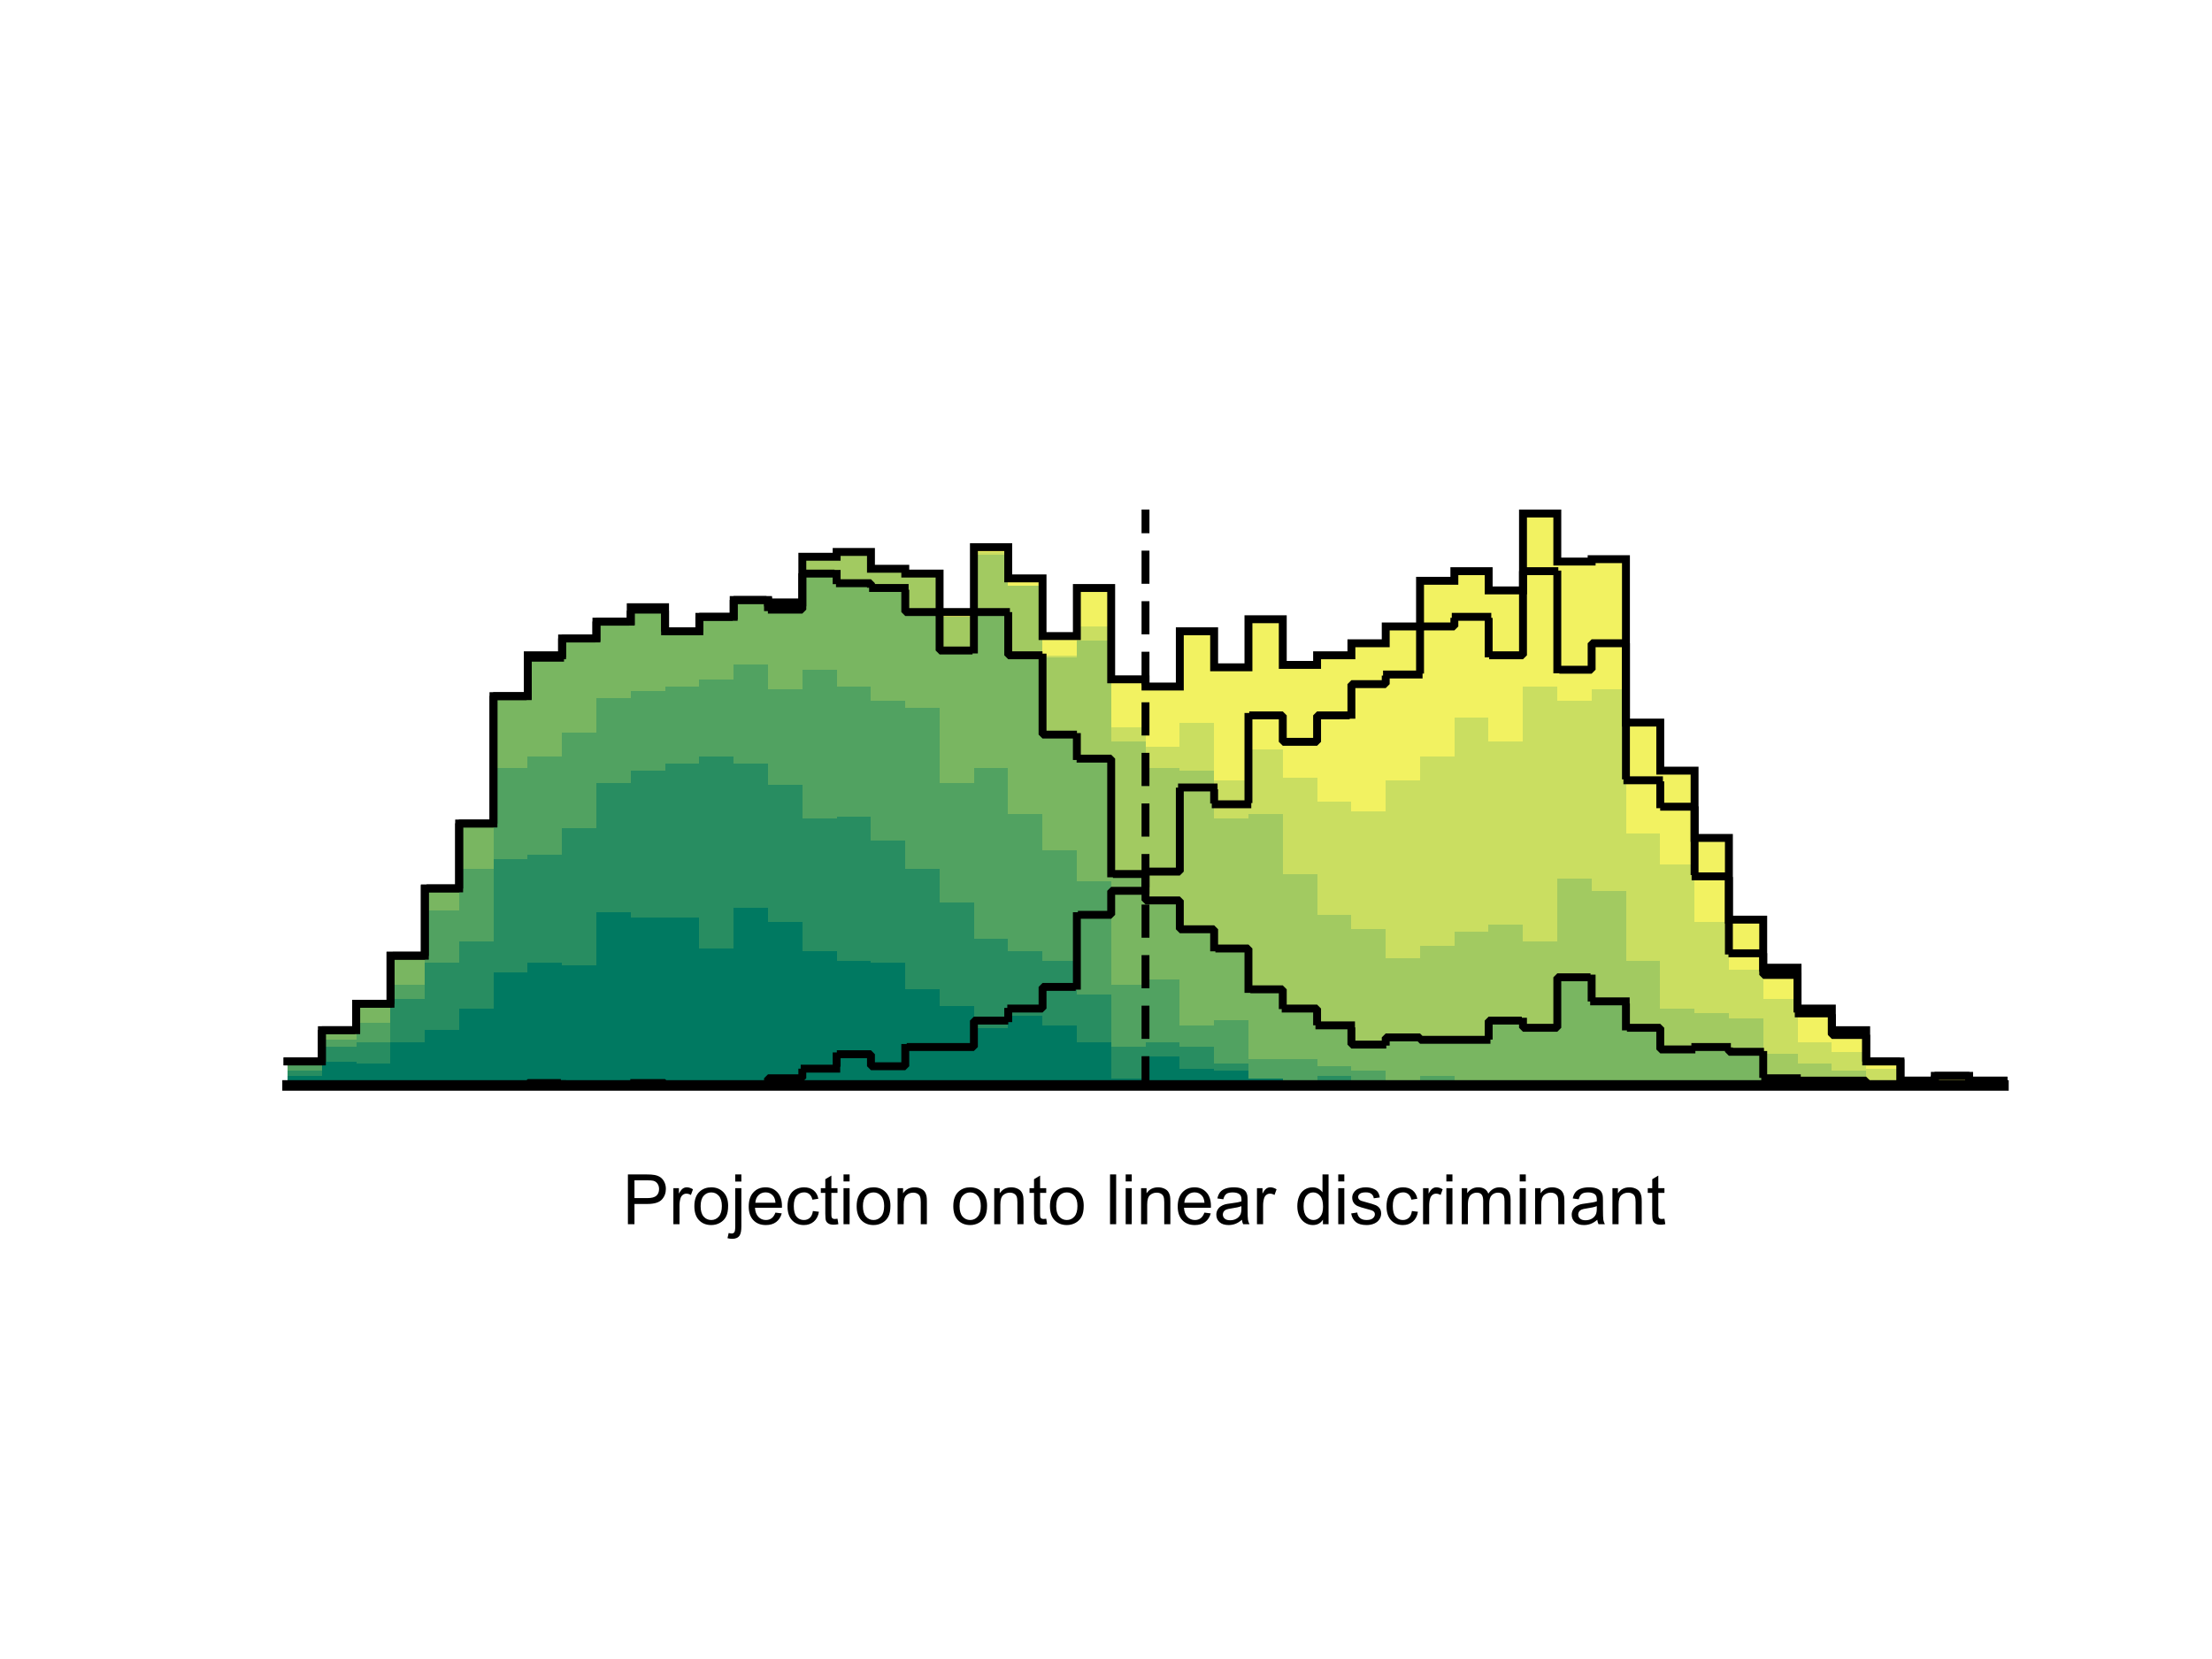<?xml version="1.0"?>
<!DOCTYPE svg PUBLIC '-//W3C//DTD SVG 1.0//EN'
          'http://www.w3.org/TR/2001/REC-SVG-20010904/DTD/svg10.dtd'>
<svg xmlns:xlink="http://www.w3.org/1999/xlink" style="fill-opacity:1; color-rendering:auto; color-interpolation:auto; text-rendering:auto; stroke:black; stroke-linecap:square; stroke-miterlimit:10; shape-rendering:auto; stroke-opacity:1; fill:black; stroke-dasharray:none; font-weight:normal; stroke-width:1; font-family:'Dialog'; font-style:normal; stroke-linejoin:miter; font-size:12px; stroke-dashoffset:0; image-rendering:auto;" width="700" height="525" xmlns="http://www.w3.org/2000/svg"
><rect width="100%" height="100%" fill="#333333" stroke="none"/><!--Generated by the Batik Graphics2D SVG Generator--><defs id="genericDefs"
  /><g
  ><defs id="defs1"
    ><clipPath clipPathUnits="userSpaceOnUse" id="clipPath1"
      ><path d="M0 0 L700 0 L700 525 L0 525 L0 0 Z"
      /></clipPath
    ></defs
    ><g style="fill:white; stroke:white;"
    ><rect x="0" y="0" width="700" style="clip-path:url(#clipPath1); stroke:none;" height="525"
    /></g
    ><g style="fill:white; text-rendering:optimizeSpeed; color-rendering:optimizeSpeed; image-rendering:optimizeSpeed; shape-rendering:crispEdges; stroke:white; color-interpolation:sRGB;"
    ><rect x="0" width="700" height="525" y="0" style="stroke:none;"
      /><path d="M101.86 343.5 L101.86 335.895 L91 335.895 L91 343.5 ZM112.72 343.5 L112.72 326.008 L101.86 326.008 L101.86 343.5 ZM123.58 343.5 L123.58 317.643 L112.72 317.643 L112.72 343.5 ZM134.44 343.5 L134.44 302.433 L123.58 302.433 L123.58 343.5 ZM145.3 343.5 L145.3 281.139 L134.44 281.139 L134.44 343.5 ZM156.16 343.5 L156.16 260.605 L145.3 260.605 L145.3 343.5 ZM167.02 343.5 L167.02 220.298 L156.16 220.298 L156.16 343.5 ZM177.88 343.5 L177.88 207.37 L167.02 207.37 L167.02 343.5 ZM188.74 343.5 L188.74 202.046 L177.88 202.046 L177.88 343.5 ZM199.6 343.5 L199.6 196.723 L188.74 196.723 L188.74 343.5 ZM210.46 343.5 L210.46 192.16 L199.6 192.16 L199.6 343.5 ZM221.32 343.5 L221.32 199.765 L210.46 199.765 L210.46 343.5 ZM232.18 343.5 L232.18 195.202 L221.32 195.202 L221.32 343.5 ZM243.04 343.5 L243.04 189.878 L232.18 189.878 L232.18 343.5 ZM253.9 343.5 L253.9 190.639 L243.04 190.639 L243.04 343.5 ZM264.76 343.5 L264.76 176.189 L253.9 176.189 L253.9 343.5 ZM275.62 343.5 L275.62 174.668 L264.76 174.668 L264.76 343.5 ZM286.48 343.5 L286.48 179.992 L275.62 179.992 L275.62 343.5 ZM297.34 343.5 L297.34 181.513 L286.48 181.513 L286.48 343.5 ZM308.2 343.5 L308.2 193.681 L297.34 193.681 L297.34 343.5 ZM319.06 343.5 L319.06 173.147 L308.2 173.147 L308.2 343.5 ZM329.92 343.5 L329.92 183.034 L319.06 183.034 L319.06 343.5 ZM340.78 343.5 L340.78 201.286 L329.92 201.286 L329.92 343.5 ZM351.64 343.5 L351.64 186.076 L340.78 186.076 L340.78 343.5 ZM362.5 343.5 L362.5 214.975 L351.64 214.975 L351.64 343.5 ZM373.36 343.5 L373.36 217.256 L362.5 217.256 L362.5 343.5 ZM384.22 343.5 L384.22 199.765 L373.36 199.765 L373.36 343.5 ZM395.08 343.5 L395.08 211.172 L384.22 211.172 L384.22 343.5 ZM405.94 343.5 L405.94 195.962 L395.08 195.962 L395.08 343.5 ZM416.8 343.5 L416.8 210.412 L405.94 210.412 L405.94 343.5 ZM427.66 343.5 L427.66 207.37 L416.8 207.37 L416.8 343.5 ZM438.52 343.5 L438.52 203.567 L427.66 203.567 L427.66 343.5 ZM449.38 343.5 L449.38 198.244 L438.52 198.244 L438.52 343.5 ZM460.24 343.5 L460.24 183.794 L449.38 183.794 L449.38 343.5 ZM471.1 343.5 L471.1 180.752 L460.24 180.752 L460.24 343.5 ZM481.96 343.5 L481.96 186.836 L471.1 186.836 L471.1 343.5 ZM492.82 343.5 L492.82 162.5 L481.96 162.5 L481.96 343.5 ZM503.68 343.5 L503.68 177.71 L492.82 177.71 L492.82 343.5 ZM514.54 343.5 L514.54 176.95 L503.68 176.95 L503.68 343.5 ZM525.4 343.5 L525.4 228.664 L514.54 228.664 L514.54 343.5 ZM536.26 343.5 L536.26 243.874 L525.4 243.874 L525.4 343.5 ZM547.12 343.5 L547.12 265.168 L536.26 265.168 L536.26 343.5 ZM557.98 343.5 L557.98 291.025 L547.12 291.025 L547.12 343.5 ZM568.84 343.5 L568.84 306.235 L557.98 306.235 L557.98 343.5 ZM579.7 343.5 L579.7 319.164 L568.84 319.164 L568.84 343.5 ZM590.56 343.5 L590.56 326.008 L579.7 326.008 L579.7 343.5 ZM601.42 343.5 L601.42 335.895 L590.56 335.895 L590.56 343.5 ZM612.28 343.5 L612.28 341.979 L601.42 341.979 L601.42 343.5 ZM623.14 343.5 L623.14 340.458 L612.28 340.458 L612.28 343.5 ZM634 343.5 L634 341.979 L623.14 341.979 L623.14 343.5 Z" style="fill:rgb(242,242,97); stroke:none;"
      /><path d="M101.86 343.5 L101.86 335.895 L91 335.895 L91 343.5 ZM112.72 343.5 L112.72 326.008 L101.86 326.008 L101.86 343.5 ZM123.58 343.5 L123.58 317.643 L112.72 317.643 L112.72 343.5 ZM134.44 343.5 L134.44 302.433 L123.58 302.433 L123.58 343.5 ZM145.3 343.5 L145.3 281.139 L134.44 281.139 L134.44 343.5 ZM156.16 343.5 L156.16 260.605 L145.3 260.605 L145.3 343.5 ZM167.02 343.5 L167.02 220.298 L156.16 220.298 L156.16 343.5 ZM177.88 343.5 L177.88 207.37 L167.02 207.37 L167.02 343.5 ZM188.74 343.5 L188.74 202.046 L177.88 202.046 L177.88 343.5 ZM199.6 343.5 L199.6 196.723 L188.74 196.723 L188.74 343.5 ZM210.46 343.5 L210.46 192.16 L199.6 192.16 L199.6 343.5 ZM221.32 343.5 L221.32 199.765 L210.46 199.765 L210.46 343.5 ZM232.18 343.5 L232.18 195.202 L221.32 195.202 L221.32 343.5 ZM243.04 343.5 L243.04 189.878 L232.18 189.878 L232.18 343.5 ZM253.9 343.5 L253.9 190.639 L243.04 190.639 L243.04 343.5 ZM264.76 343.5 L264.76 176.189 L253.9 176.189 L253.9 343.5 ZM275.62 343.5 L275.62 174.668 L264.76 174.668 L264.76 343.5 ZM286.48 343.5 L286.48 179.992 L275.62 179.992 L275.62 343.5 ZM297.34 343.5 L297.34 182.273 L286.48 182.273 L286.48 343.5 ZM308.2 343.5 L308.2 195.202 L297.34 195.202 L297.34 343.5 ZM319.06 343.5 L319.06 174.668 L308.2 174.668 L308.2 343.5 ZM329.92 343.5 L329.92 185.315 L319.06 185.315 L319.06 343.5 ZM340.78 343.5 L340.78 207.37 L329.92 207.37 L329.92 343.5 ZM351.64 343.5 L351.64 198.244 L340.78 198.244 L340.78 343.5 ZM362.5 343.5 L362.5 230.185 L351.64 230.185 L351.64 343.5 ZM373.36 343.5 L373.36 236.269 L362.5 236.269 L362.5 343.5 ZM384.22 343.5 L384.22 228.664 L373.36 228.664 L373.36 343.5 ZM395.08 343.5 L395.08 246.916 L384.22 246.916 L384.22 343.5 ZM405.94 343.5 L405.94 237.029 L395.08 237.029 L395.08 343.5 ZM416.8 343.5 L416.8 246.155 L405.94 246.155 L405.94 343.5 ZM427.66 343.5 L427.66 253.761 L416.8 253.761 L416.8 343.5 ZM438.52 343.5 L438.52 256.803 L427.66 256.803 L427.66 343.5 ZM449.38 343.5 L449.38 246.916 L438.52 246.916 L438.52 343.5 ZM460.24 343.5 L460.24 239.311 L449.38 239.311 L449.38 343.5 ZM471.1 343.5 L471.1 227.143 L460.24 227.143 L460.24 343.5 ZM481.96 343.5 L481.96 234.748 L471.1 234.748 L471.1 343.5 ZM492.82 343.5 L492.82 217.256 L481.96 217.256 L481.96 343.5 ZM503.68 343.5 L503.68 221.819 L492.82 221.819 L492.82 343.5 ZM514.54 343.5 L514.54 218.017 L503.68 218.017 L503.68 343.5 ZM525.4 343.5 L525.4 263.647 L514.54 263.647 L514.54 343.5 ZM536.26 343.5 L536.26 273.534 L525.4 273.534 L525.4 343.5 ZM547.12 343.5 L547.12 291.786 L536.26 291.786 L536.26 343.5 ZM557.98 343.5 L557.98 306.996 L547.12 306.996 L547.12 343.5 ZM568.84 343.5 L568.84 316.122 L557.98 316.122 L557.98 343.5 ZM579.7 343.5 L579.7 329.811 L568.84 329.811 L568.84 343.5 ZM590.56 343.5 L590.56 332.853 L579.7 332.853 L579.7 343.5 ZM601.42 343.5 L601.42 338.176 L590.56 338.176 L590.56 343.5 ZM623.14 343.5 L623.14 341.979 L612.28 341.979 L612.28 343.5 ZM634 343.5 L634 342.74 L623.14 342.74 L623.14 343.5 Z" style="fill:rgb(202,222,97); stroke:none;"
      /><path d="M101.86 343.5 L101.86 335.895 L91 335.895 L91 343.5 ZM112.72 343.5 L112.72 326.008 L101.86 326.008 L101.86 343.5 ZM123.58 343.5 L123.58 317.643 L112.72 317.643 L112.72 343.5 ZM134.44 343.5 L134.44 302.433 L123.58 302.433 L123.58 343.5 ZM145.3 343.5 L145.3 281.139 L134.44 281.139 L134.44 343.5 ZM156.16 343.5 L156.16 260.605 L145.3 260.605 L145.3 343.5 ZM167.02 343.5 L167.02 220.298 L156.16 220.298 L156.16 343.5 ZM177.88 343.5 L177.88 207.37 L167.02 207.37 L167.02 343.5 ZM188.74 343.5 L188.74 202.046 L177.88 202.046 L177.88 343.5 ZM199.6 343.5 L199.6 196.723 L188.74 196.723 L188.74 343.5 ZM210.46 343.5 L210.46 192.16 L199.6 192.16 L199.6 343.5 ZM221.32 343.5 L221.32 199.765 L210.46 199.765 L210.46 343.5 ZM232.18 343.5 L232.18 195.202 L221.32 195.202 L221.32 343.5 ZM243.04 343.5 L243.04 189.878 L232.18 189.878 L232.18 343.5 ZM253.9 343.5 L253.9 190.639 L243.04 190.639 L243.04 343.5 ZM264.76 343.5 L264.76 176.189 L253.9 176.189 L253.9 343.5 ZM275.62 343.5 L275.62 174.668 L264.76 174.668 L264.76 343.5 ZM286.48 343.5 L286.48 179.992 L275.62 179.992 L275.62 343.5 ZM297.34 343.5 L297.34 182.273 L286.48 182.273 L286.48 343.5 ZM308.2 343.5 L308.2 195.202 L297.34 195.202 L297.34 343.5 ZM319.06 343.5 L319.06 175.429 L308.2 175.429 L308.2 343.5 ZM329.92 343.5 L329.92 185.315 L319.06 185.315 L319.06 343.5 ZM340.78 343.5 L340.78 208.13 L329.92 208.13 L329.92 343.5 ZM351.64 343.5 L351.64 202.807 L340.78 202.807 L340.78 343.5 ZM362.5 343.5 L362.5 234.748 L351.64 234.748 L351.64 343.5 ZM373.36 343.5 L373.36 243.113 L362.5 243.113 L362.5 343.5 ZM384.22 343.5 L384.22 243.874 L373.36 243.874 L373.36 343.5 ZM395.08 343.5 L395.08 259.084 L384.22 259.084 L384.22 343.5 ZM405.94 343.5 L405.94 257.563 L395.08 257.563 L395.08 343.5 ZM416.8 343.5 L416.8 276.576 L405.94 276.576 L405.94 343.5 ZM427.66 343.5 L427.66 289.504 L416.8 289.504 L416.8 343.5 ZM438.52 343.5 L438.52 294.067 L427.66 294.067 L427.66 343.5 ZM449.38 343.5 L449.38 303.193 L438.52 303.193 L438.52 343.5 ZM460.24 343.5 L460.24 299.391 L449.38 299.391 L449.38 343.5 ZM471.1 343.5 L471.1 294.828 L460.24 294.828 L460.24 343.5 ZM481.96 343.5 L481.96 292.546 L471.1 292.546 L471.1 343.5 ZM492.82 343.5 L492.82 297.87 L481.96 297.87 L481.96 343.5 ZM503.68 343.5 L503.68 278.097 L492.82 278.097 L492.82 343.5 ZM514.54 343.5 L514.54 281.899 L503.68 281.899 L503.68 343.5 ZM525.4 343.5 L525.4 303.954 L514.54 303.954 L514.54 343.5 ZM536.26 343.5 L536.26 319.164 L525.4 319.164 L525.4 343.5 ZM547.12 343.5 L547.12 320.685 L536.26 320.685 L536.26 343.5 ZM557.98 343.5 L557.98 322.206 L547.12 322.206 L547.12 343.5 ZM568.84 343.5 L568.84 333.613 L557.98 333.613 L557.98 343.5 ZM579.7 343.5 L579.7 336.656 L568.84 336.656 L568.84 343.5 ZM590.56 343.5 L590.56 338.937 L579.7 338.937 L579.7 343.5 ZM601.42 343.5 L601.42 342.74 L590.56 342.74 L590.56 343.5 Z" style="fill:rgb(162,202,97); stroke:none;"
      /><path d="M101.86 343.5 L101.86 335.895 L91 335.895 L91 343.5 ZM112.72 343.5 L112.72 326.008 L101.86 326.008 L101.86 343.5 ZM123.58 343.5 L123.58 317.643 L112.72 317.643 L112.72 343.5 ZM134.44 343.5 L134.44 302.433 L123.58 302.433 L123.58 343.5 ZM145.3 343.5 L145.3 281.139 L134.44 281.139 L134.44 343.5 ZM156.16 343.5 L156.16 260.605 L145.3 260.605 L145.3 343.5 ZM167.02 343.5 L167.02 220.298 L156.16 220.298 L156.16 343.5 ZM177.88 343.5 L177.88 208.13 L167.02 208.13 L167.02 343.5 ZM188.74 343.5 L188.74 202.046 L177.88 202.046 L177.88 343.5 ZM199.6 343.5 L199.6 196.723 L188.74 196.723 L188.74 343.5 ZM210.46 343.5 L210.46 192.92 L199.6 192.92 L199.6 343.5 ZM221.32 343.5 L221.32 199.765 L210.46 199.765 L210.46 343.5 ZM232.18 343.5 L232.18 195.202 L221.32 195.202 L221.32 343.5 ZM243.04 343.5 L243.04 189.878 L232.18 189.878 L232.18 343.5 ZM253.9 343.5 L253.9 192.92 L243.04 192.92 L243.04 343.5 ZM264.76 343.5 L264.76 181.513 L253.9 181.513 L253.9 343.5 ZM275.62 343.5 L275.62 184.555 L264.76 184.555 L264.76 343.5 ZM286.48 343.5 L286.48 186.076 L275.62 186.076 L275.62 343.5 ZM297.34 343.5 L297.34 193.681 L286.48 193.681 L286.48 343.5 ZM308.2 343.5 L308.2 205.849 L297.34 205.849 L297.34 343.5 ZM319.06 343.5 L319.06 193.681 L308.2 193.681 L308.2 343.5 ZM329.92 343.5 L329.92 207.37 L319.06 207.37 L319.06 343.5 ZM340.78 343.5 L340.78 232.466 L329.92 232.466 L329.92 343.5 ZM351.64 343.5 L351.64 240.071 L340.78 240.071 L340.78 343.5 ZM362.5 343.5 L362.5 276.576 L351.64 276.576 L351.64 343.5 ZM373.36 343.5 L373.36 284.941 L362.5 284.941 L362.5 343.5 ZM384.22 343.5 L384.22 294.067 L373.36 294.067 L373.36 343.5 ZM395.08 343.5 L395.08 300.151 L384.22 300.151 L384.22 343.5 ZM405.94 343.5 L405.94 313.08 L395.08 313.08 L395.08 343.5 ZM416.8 343.5 L416.8 319.164 L405.94 319.164 L405.94 343.5 ZM427.66 343.5 L427.66 324.487 L416.8 324.487 L416.8 343.5 ZM438.52 343.5 L438.52 330.571 L427.66 330.571 L427.66 343.5 ZM449.38 343.5 L449.38 328.29 L438.52 328.29 L438.52 343.5 ZM460.24 329.05 L449.38 329.05 L449.38 343.5 L460.24 343.5 L471.1 343.5 L471.1 329.05 ZM481.96 343.5 L481.96 322.966 L471.1 322.966 L471.1 343.5 ZM492.82 343.5 L492.82 325.248 L481.96 325.248 L481.96 343.5 ZM503.68 343.5 L503.68 309.277 L492.82 309.277 L492.82 343.5 ZM514.54 343.5 L514.54 316.882 L503.68 316.882 L503.68 343.5 ZM525.4 343.5 L525.4 325.248 L514.54 325.248 L514.54 343.5 ZM536.26 343.5 L536.26 332.092 L525.4 332.092 L525.4 343.5 ZM547.12 343.5 L547.12 331.332 L536.26 331.332 L536.26 343.5 ZM557.98 343.5 L557.98 332.853 L547.12 332.853 L547.12 343.5 ZM568.84 343.5 L568.84 341.219 L557.98 341.219 L557.98 343.5 ZM579.7 341.979 L568.84 341.979 L568.84 343.5 L579.7 343.5 L590.56 343.5 L590.56 341.979 Z" style="fill:rgb(121,182,97); stroke:none;"
      /><path d="M101.86 343.5 L101.86 336.656 L91 336.656 L91 343.5 ZM112.72 343.5 L112.72 329.05 L101.86 329.05 L101.86 343.5 ZM123.58 343.5 L123.58 323.727 L112.72 323.727 L112.72 343.5 ZM134.44 343.5 L134.44 311.559 L123.58 311.559 L123.58 343.5 ZM145.3 343.5 L145.3 287.983 L134.44 287.983 L134.44 343.5 ZM156.16 343.5 L156.16 275.055 L145.3 275.055 L145.3 343.5 ZM167.02 343.5 L167.02 243.113 L156.16 243.113 L156.16 343.5 ZM177.88 343.5 L177.88 239.311 L167.02 239.311 L167.02 343.5 ZM188.74 343.5 L188.74 231.706 L177.88 231.706 L177.88 343.5 ZM199.6 343.5 L199.6 221.059 L188.74 221.059 L188.74 343.5 ZM210.46 343.5 L210.46 218.777 L199.6 218.777 L199.6 343.5 ZM221.32 343.5 L221.32 217.256 L210.46 217.256 L210.46 343.5 ZM232.18 343.5 L232.18 214.975 L221.32 214.975 L221.32 343.5 ZM243.04 343.5 L243.04 210.412 L232.18 210.412 L232.18 343.5 ZM253.9 343.5 L253.9 218.017 L243.04 218.017 L243.04 343.5 ZM264.76 343.5 L264.76 211.933 L253.9 211.933 L253.9 343.5 ZM275.62 343.5 L275.62 217.256 L264.76 217.256 L264.76 343.5 ZM286.48 343.5 L286.48 221.819 L275.62 221.819 L275.62 343.5 ZM297.34 343.5 L297.34 224.101 L286.48 224.101 L286.48 343.5 ZM308.2 343.5 L308.2 247.677 L297.34 247.677 L297.34 343.5 ZM319.06 343.5 L319.06 243.113 L308.2 243.113 L308.2 343.5 ZM329.92 343.5 L329.92 257.563 L319.06 257.563 L319.06 343.5 ZM340.78 343.5 L340.78 268.971 L329.92 268.971 L329.92 343.5 ZM351.64 343.5 L351.64 278.857 L340.78 278.857 L340.78 343.5 ZM362.5 343.5 L362.5 311.559 L351.64 311.559 L351.64 343.5 ZM373.36 343.5 L373.36 310.038 L362.5 310.038 L362.5 343.5 ZM384.22 343.5 L384.22 324.487 L373.36 324.487 L373.36 343.5 ZM395.08 343.5 L395.08 322.966 L384.22 322.966 L384.22 343.5 ZM405.94 335.135 L395.08 335.135 L395.08 343.5 L405.94 343.5 L416.8 343.5 L416.8 335.135 ZM427.66 343.5 L427.66 337.416 L416.8 337.416 L416.8 343.5 ZM438.52 343.5 L438.52 338.937 L427.66 338.937 L427.66 343.5 ZM460.24 343.5 L460.24 340.458 L449.38 340.458 L449.38 343.5 ZM481.96 343.5 L481.96 342.74 L471.1 342.74 L471.1 343.5 Z" style="fill:rgb(81,162,97); stroke:none;"
      /><path d="M101.86 343.5 L101.86 338.937 L91 338.937 L91 343.5 ZM112.72 343.5 L112.72 331.332 L101.86 331.332 L101.86 343.5 ZM123.58 343.5 L123.58 329.811 L112.72 329.811 L112.72 343.5 ZM134.44 343.5 L134.44 316.122 L123.58 316.122 L123.58 343.5 ZM145.3 343.5 L145.3 304.714 L134.44 304.714 L134.44 343.5 ZM156.16 343.5 L156.16 297.87 L145.3 297.87 L145.3 343.5 ZM167.02 343.5 L167.02 272.013 L156.16 272.013 L156.16 343.5 ZM177.88 343.5 L177.88 270.492 L167.02 270.492 L167.02 343.5 ZM188.74 343.5 L188.74 262.126 L177.88 262.126 L177.88 343.5 ZM199.6 343.5 L199.6 247.677 L188.74 247.677 L188.74 343.5 ZM210.46 343.5 L210.46 243.874 L199.6 243.874 L199.6 343.5 ZM221.32 343.5 L221.32 241.592 L210.46 241.592 L210.46 343.5 ZM232.18 343.5 L232.18 239.311 L221.32 239.311 L221.32 343.5 ZM243.04 343.5 L243.04 241.592 L232.18 241.592 L232.18 343.5 ZM253.9 343.5 L253.9 248.437 L243.04 248.437 L243.04 343.5 ZM264.76 343.5 L264.76 259.084 L253.9 259.084 L253.9 343.5 ZM275.62 343.5 L275.62 258.324 L264.76 258.324 L264.76 343.5 ZM286.48 343.5 L286.48 265.929 L275.62 265.929 L275.62 343.5 ZM297.34 343.5 L297.34 275.055 L286.48 275.055 L286.48 343.5 ZM308.2 343.5 L308.2 285.702 L297.34 285.702 L297.34 343.5 ZM319.06 343.5 L319.06 297.109 L308.2 297.109 L308.2 343.5 ZM329.92 343.5 L329.92 300.912 L319.06 300.912 L319.06 343.5 ZM340.78 343.5 L340.78 303.954 L329.92 303.954 L329.92 343.5 ZM351.64 343.5 L351.64 314.601 L340.78 314.601 L340.78 343.5 ZM362.5 343.5 L362.5 331.332 L351.64 331.332 L351.64 343.5 ZM373.36 343.5 L373.36 329.811 L362.5 329.811 L362.5 343.5 ZM384.22 343.5 L384.22 331.332 L373.36 331.332 L373.36 343.5 ZM395.08 343.5 L395.08 336.656 L384.22 336.656 L384.22 343.5 ZM405.94 343.5 L405.94 341.219 L395.08 341.219 L395.08 343.5 ZM416.8 343.5 L416.8 341.979 L405.94 341.979 L405.94 343.5 ZM427.66 343.5 L427.66 340.458 L416.8 340.458 L416.8 343.5 ZM438.52 343.5 L438.52 342.74 L427.66 342.74 L427.66 343.5 ZM460.24 343.5 L460.24 341.979 L449.38 341.979 L449.38 343.5 Z" style="fill:rgb(40,141,97); stroke:none;"
      /><path d="M101.86 343.5 L101.86 340.458 L91 340.458 L91 343.5 ZM112.72 343.5 L112.72 335.895 L101.86 335.895 L101.86 343.5 ZM123.58 343.5 L123.58 336.656 L112.72 336.656 L112.72 343.5 ZM134.44 343.5 L134.44 329.811 L123.58 329.811 L123.58 343.5 ZM145.3 343.5 L145.3 326.008 L134.44 326.008 L134.44 343.5 ZM156.16 343.5 L156.16 319.164 L145.3 319.164 L145.3 343.5 ZM167.02 343.5 L167.02 307.756 L156.16 307.756 L156.16 343.5 ZM177.88 343.5 L177.88 304.714 L167.02 304.714 L167.02 343.5 ZM188.74 343.5 L188.74 305.475 L177.88 305.475 L177.88 343.5 ZM199.6 343.5 L199.6 288.744 L188.74 288.744 L188.74 343.5 ZM210.46 290.265 L199.6 290.265 L199.6 343.5 L210.46 343.5 L221.32 343.5 L221.32 290.265 ZM232.18 343.5 L232.18 300.151 L221.32 300.151 L221.32 343.5 ZM243.04 343.5 L243.04 287.223 L232.18 287.223 L232.18 343.5 ZM253.9 343.5 L253.9 291.786 L243.04 291.786 L243.04 343.5 ZM264.76 343.5 L264.76 300.912 L253.9 300.912 L253.9 343.5 ZM275.62 343.5 L275.62 303.954 L264.76 303.954 L264.76 343.5 ZM286.48 343.5 L286.48 304.714 L275.62 304.714 L275.62 343.5 ZM297.34 343.5 L297.34 313.08 L286.48 313.08 L286.48 343.5 ZM308.2 343.5 L308.2 318.403 L297.34 318.403 L297.34 343.5 ZM319.06 343.5 L319.06 325.248 L308.2 325.248 L308.2 343.5 ZM329.92 343.5 L329.92 321.445 L319.06 321.445 L319.06 343.5 ZM340.78 343.5 L340.78 324.487 L329.92 324.487 L329.92 343.5 ZM351.64 343.5 L351.64 329.811 L340.78 329.811 L340.78 343.5 ZM362.5 343.5 L362.5 341.219 L351.64 341.219 L351.64 343.5 ZM373.36 343.5 L373.36 334.374 L362.5 334.374 L362.5 343.5 ZM384.22 343.5 L384.22 338.176 L373.36 338.176 L373.36 343.5 ZM395.08 343.5 L395.08 338.937 L384.22 338.937 L384.22 343.5 ZM405.94 343.5 L405.94 341.219 L395.08 341.219 L395.08 343.5 ZM416.8 343.5 L416.8 342.74 L405.94 342.74 L405.94 343.5 ZM427.66 343.5 L427.66 341.979 L416.8 341.979 L416.8 343.5 ZM460.24 343.5 L460.24 342.74 L449.38 342.74 L449.38 343.5 Z" style="fill:rgb(0,121,97); stroke:none;"
    /></g
    ><g style="text-rendering:geometricPrecision; stroke-width:2.5; color-interpolation:linearRGB; color-rendering:optimizeQuality; stroke-linecap:butt; image-rendering:optimizeQuality;"
    ><path d="M91 335.895 L101.86 335.895 L101.86 326.008 L112.72 326.008 L112.72 317.643 L123.58 317.643 L123.58 302.433 L134.44 302.433 L134.44 281.139 L145.3 281.139 L145.3 260.605 L156.16 260.605 L156.16 220.298 L167.02 220.298 L167.02 207.37 L177.88 207.37 L177.88 202.046 L188.74 202.046 L188.74 196.723 L199.6 196.723 L199.6 192.16 L210.46 192.16 L210.46 199.765 L221.32 199.765 L221.32 195.202 L232.18 195.202 L232.18 189.878 L243.04 189.878 L243.04 190.639 L253.9 190.639 L253.9 176.189 L264.76 176.189 L264.76 174.668 L275.62 174.668 L275.62 179.992 L286.48 179.992 L286.48 181.513 L297.34 181.513 L297.34 193.681 L308.2 193.681 L308.2 173.147 L319.06 173.147 L319.06 183.034 L329.92 183.034 L329.92 201.286 L340.78 201.286 L340.78 186.076 L351.64 186.076 L351.64 214.975 L362.5 214.975 L362.5 217.256 L373.36 217.256 L373.36 199.765 L384.22 199.765 L384.22 211.172 L395.08 211.172 L395.08 195.962 L405.94 195.962 L405.94 210.412 L416.8 210.412 L416.8 207.37 L427.66 207.37 L427.66 203.567 L438.52 203.567 L438.52 198.244 L449.38 198.244 L449.38 183.794 L460.24 183.794 L460.24 180.752 L471.1 180.752 L471.1 186.836 L481.96 186.836 L481.96 162.5 L492.82 162.5 L492.82 177.71 L503.68 177.71 L503.68 176.95 L514.54 176.95 L514.54 228.664 L525.4 228.664 L525.4 243.874 L536.26 243.874 L536.26 265.168 L547.12 265.168 L547.12 291.025 L557.98 291.025 L557.98 306.235 L568.84 306.235 L568.84 319.164 L579.7 319.164 L579.7 326.008 L590.56 326.008 L590.56 335.895 L601.42 335.895 L601.42 341.979 L612.28 341.979 L612.28 340.458 L623.14 340.458 L623.14 341.979 L634 341.979 L634 341.979" style="fill:none; fill-rule:evenodd;"
      /><path style="fill:none; stroke-miterlimit:1; stroke-dasharray:2,2; fill-rule:evenodd; stroke-linejoin:bevel;" d="M91 335.895 L101.86 335.895 L101.86 326.008 L112.72 326.008 L112.72 317.643 L123.58 317.643 L123.58 302.433 L134.44 302.433 L134.44 281.139 L145.3 281.139 L145.3 260.605 L156.16 260.605 L156.16 220.298 L167.02 220.298 L167.02 208.13 L177.88 208.13 L177.88 202.046 L188.74 202.046 L188.74 196.723 L199.6 196.723 L199.6 192.92 L210.46 192.92 L210.46 199.765 L221.32 199.765 L221.32 195.202 L232.18 195.202 L232.18 189.878 L243.04 189.878 L243.04 192.92 L253.9 192.92 L253.9 181.513 L264.76 181.513 L264.76 184.555 L275.62 184.555 L275.62 186.076 L286.48 186.076 L286.48 193.681 L297.34 193.681 L297.34 205.849 L308.2 205.849 L308.2 193.681 L319.06 193.681 L319.06 207.37 L329.92 207.37 L329.92 232.466 L340.78 232.466 L340.78 240.071 L351.64 240.071 L351.64 276.576 L362.5 276.576 L362.5 284.941 L373.36 284.941 L373.36 294.067 L384.22 294.067 L384.22 300.151 L395.08 300.151 L395.08 313.08 L405.94 313.08 L405.94 319.164 L416.8 319.164 L416.8 324.487 L427.66 324.487 L427.66 330.571 L438.52 330.571 L438.52 328.29 L449.38 328.29 L449.38 329.05 L460.24 329.05 L460.24 329.05 L471.1 329.05 L471.1 322.966 L481.96 322.966 L481.96 325.248 L492.82 325.248 L492.82 309.277 L503.68 309.277 L503.68 316.882 L514.54 316.882 L514.54 325.248 L525.4 325.248 L525.4 332.092 L536.26 332.092 L536.26 331.332 L547.12 331.332 L547.12 332.853 L557.98 332.853 L557.98 341.219 L568.84 341.219 L568.84 341.979 L579.7 341.979 L579.7 341.979 L590.56 341.979 L590.56 343.5 L601.42 343.5 L601.42 343.5 L612.28 343.5 L612.28 343.5 L623.14 343.5 L623.14 343.5 L634 343.5 L634 343.5"
      /><path style="fill:none; stroke-miterlimit:1; stroke-dasharray:2,2; fill-rule:evenodd; stroke-linejoin:bevel;" d="M91 343.5 L101.86 343.5 L101.86 343.5 L112.72 343.5 L112.72 343.5 L123.58 343.5 L123.58 343.5 L134.44 343.5 L134.44 343.5 L145.3 343.5 L145.3 343.5 L156.16 343.5 L156.16 343.5 L167.02 343.5 L167.02 342.74 L177.88 342.74 L177.88 343.5 L188.74 343.5 L188.74 343.5 L199.6 343.5 L199.6 342.74 L210.46 342.74 L210.46 343.5 L221.32 343.5 L221.32 343.5 L232.18 343.5 L232.18 343.5 L243.04 343.5 L243.04 341.219 L253.9 341.219 L253.9 338.176 L264.76 338.176 L264.76 333.613 L275.62 333.613 L275.62 337.416 L286.48 337.416 L286.48 331.332 L297.34 331.332 L297.34 331.332 L308.2 331.332 L308.2 322.966 L319.06 322.966 L319.06 319.164 L329.92 319.164 L329.92 312.319 L340.78 312.319 L340.78 289.504 L351.64 289.504 L351.64 281.899 L362.5 281.899 L362.5 275.815 L373.36 275.815 L373.36 249.197 L384.22 249.197 L384.22 254.521 L395.08 254.521 L395.08 226.382 L405.94 226.382 L405.94 234.748 L416.8 234.748 L416.8 226.382 L427.66 226.382 L427.66 216.496 L438.52 216.496 L438.52 213.454 L449.38 213.454 L449.38 198.244 L460.24 198.244 L460.24 195.202 L471.1 195.202 L471.1 207.37 L481.96 207.37 L481.96 180.752 L492.82 180.752 L492.82 211.933 L503.68 211.933 L503.68 203.567 L514.54 203.567 L514.54 246.916 L525.4 246.916 L525.4 255.281 L536.26 255.281 L536.26 277.336 L547.12 277.336 L547.12 301.672 L557.98 301.672 L557.98 308.517 L568.84 308.517 L568.84 320.685 L579.7 320.685 L579.7 327.529 L590.56 327.529 L590.56 335.895 L601.42 335.895 L601.42 341.979 L612.28 341.979 L612.28 340.458 L623.14 340.458 L623.14 341.979 L634 341.979 L634 341.979"
      /><line x1="362.5" x2="362.5" y1="343.5" style="fill:none; stroke-linejoin:bevel; stroke-dasharray:8,8; stroke-miterlimit:1;" y2="162.5"
      /><line x1="91" x2="634" y1="343.5" style="stroke-linecap:square; fill:none; stroke-linejoin:round; stroke-width:3.333;" y2="343.5"
    /></g
    ><g transform="translate(362.5,364.408)" style="font-size:22px; text-rendering:geometricPrecision; color-rendering:optimizeQuality; image-rendering:optimizeQuality; font-family:'SansSerif'; color-interpolation:linearRGB;"
    ><path style="stroke:none;" d="M-163.797 23 L-163.797 7.25 L-157.859 7.25 Q-156.297 7.25 -155.469 7.406 Q-154.312 7.594 -153.523 8.141 Q-152.734 8.688 -152.258 9.664 Q-151.781 10.641 -151.781 11.812 Q-151.781 13.812 -153.062 15.203 Q-154.344 16.594 -157.672 16.594 L-161.719 16.594 L-161.719 23 L-163.797 23 ZM-161.719 14.734 L-157.641 14.734 Q-155.625 14.734 -154.781 13.984 Q-153.938 13.234 -153.938 11.875 Q-153.938 10.875 -154.43 10.172 Q-154.922 9.469 -155.75 9.25 Q-156.266 9.109 -157.688 9.109 L-161.719 9.109 L-161.719 14.734 ZM-149.404 23 L-149.404 11.594 L-147.654 11.594 L-147.654 13.328 Q-146.998 12.109 -146.428 11.719 Q-145.857 11.328 -145.185 11.328 Q-144.201 11.328 -143.201 11.953 L-143.857 13.75 Q-144.576 13.328 -145.279 13.328 Q-145.92 13.328 -146.42 13.711 Q-146.92 14.094 -147.139 14.766 Q-147.467 15.797 -147.467 17.031 L-147.467 23 L-149.404 23 ZM-142.766 17.297 Q-142.766 14.125 -141 12.594 Q-139.531 11.328 -137.422 11.328 Q-135.062 11.328 -133.57 12.875 Q-132.078 14.422 -132.078 17.141 Q-132.078 19.344 -132.742 20.602 Q-133.406 21.859 -134.664 22.562 Q-135.922 23.266 -137.422 23.266 Q-139.812 23.266 -141.289 21.727 Q-142.766 20.188 -142.766 17.297 ZM-140.781 17.297 Q-140.781 19.484 -139.828 20.578 Q-138.875 21.672 -137.422 21.672 Q-135.984 21.672 -135.023 20.57 Q-134.062 19.469 -134.062 17.234 Q-134.062 15.109 -135.023 14.023 Q-135.984 12.938 -137.422 12.938 Q-138.875 12.938 -139.828 14.023 Q-140.781 15.109 -140.781 17.297 ZM-129.827 9.5 L-129.827 7.25 L-127.89 7.25 L-127.89 9.5 L-129.827 9.5 ZM-132.28 27.422 L-131.905 25.781 Q-131.327 25.938 -130.999 25.938 Q-130.405 25.938 -130.116 25.547 Q-129.827 25.156 -129.827 23.578 L-129.827 11.594 L-127.89 11.594 L-127.89 23.625 Q-127.89 25.734 -128.436 26.562 Q-129.14 27.625 -130.765 27.625 Q-131.546 27.625 -132.28 27.422 ZM-117.111 19.328 L-115.111 19.578 Q-115.596 21.328 -116.869 22.297 Q-118.143 23.266 -120.143 23.266 Q-122.643 23.266 -124.103 21.719 Q-125.564 20.172 -125.564 17.391 Q-125.564 14.516 -124.088 12.922 Q-122.611 11.328 -120.236 11.328 Q-117.955 11.328 -116.502 12.891 Q-115.049 14.453 -115.049 17.281 Q-115.049 17.453 -115.064 17.797 L-123.58 17.797 Q-123.471 19.672 -122.51 20.672 Q-121.549 21.672 -120.127 21.672 Q-119.064 21.672 -118.314 21.109 Q-117.564 20.547 -117.111 19.328 ZM-123.471 16.203 L-117.096 16.203 Q-117.221 14.766 -117.83 14.047 Q-118.752 12.922 -120.221 12.922 Q-121.549 12.922 -122.455 13.812 Q-123.361 14.703 -123.471 16.203 ZM-105.251 18.828 L-103.345 19.062 Q-103.657 21.031 -104.939 22.148 Q-106.22 23.266 -108.095 23.266 Q-110.439 23.266 -111.86 21.734 Q-113.282 20.203 -113.282 17.344 Q-113.282 15.484 -112.673 14.102 Q-112.064 12.719 -110.806 12.023 Q-109.548 11.328 -108.079 11.328 Q-106.22 11.328 -105.04 12.273 Q-103.86 13.219 -103.532 14.938 L-105.407 15.234 Q-105.673 14.078 -106.36 13.5 Q-107.048 12.922 -108.001 12.922 Q-109.47 12.922 -110.384 13.969 Q-111.298 15.016 -111.298 17.281 Q-111.298 19.578 -110.415 20.625 Q-109.532 21.672 -108.11 21.672 Q-106.97 21.672 -106.212 20.969 Q-105.454 20.266 -105.251 18.828 ZM-97.47 21.266 L-97.189 22.984 Q-98.001 23.156 -98.657 23.156 Q-99.704 23.156 -100.282 22.82 Q-100.86 22.484 -101.095 21.945 Q-101.329 21.406 -101.329 19.656 L-101.329 13.094 L-102.751 13.094 L-102.751 11.594 L-101.329 11.594 L-101.329 8.766 L-99.407 7.609 L-99.407 11.594 L-97.47 11.594 L-97.47 13.094 L-99.407 13.094 L-99.407 19.766 Q-99.407 20.594 -99.306 20.828 Q-99.204 21.062 -98.978 21.203 Q-98.751 21.344 -98.314 21.344 Q-98.001 21.344 -97.47 21.266 ZM-95.561 9.469 L-95.561 7.25 L-93.639 7.25 L-93.639 9.469 L-95.561 9.469 ZM-95.561 23 L-95.561 11.594 L-93.639 11.594 L-93.639 23 L-95.561 23 ZM-91.407 17.297 Q-91.407 14.125 -89.642 12.594 Q-88.173 11.328 -86.064 11.328 Q-83.704 11.328 -82.212 12.875 Q-80.72 14.422 -80.72 17.141 Q-80.72 19.344 -81.384 20.602 Q-82.048 21.859 -83.306 22.562 Q-84.564 23.266 -86.064 23.266 Q-88.454 23.266 -89.931 21.727 Q-91.407 20.188 -91.407 17.297 ZM-89.423 17.297 Q-89.423 19.484 -88.47 20.578 Q-87.517 21.672 -86.064 21.672 Q-84.626 21.672 -83.665 20.57 Q-82.704 19.469 -82.704 17.234 Q-82.704 15.109 -83.665 14.023 Q-84.626 12.938 -86.064 12.938 Q-87.517 12.938 -88.47 14.023 Q-89.423 15.109 -89.423 17.297 ZM-78.453 23 L-78.453 11.594 L-76.719 11.594 L-76.719 13.219 Q-75.453 11.328 -73.078 11.328 Q-72.047 11.328 -71.188 11.703 Q-70.328 12.078 -69.898 12.68 Q-69.469 13.281 -69.297 14.109 Q-69.188 14.641 -69.188 15.984 L-69.188 23 L-71.125 23 L-71.125 16.062 Q-71.125 14.875 -71.344 14.289 Q-71.562 13.703 -72.141 13.359 Q-72.719 13.016 -73.5 13.016 Q-74.734 13.016 -75.625 13.797 Q-76.516 14.578 -76.516 16.766 L-76.516 23 L-78.453 23 ZM-60.824 17.297 Q-60.824 14.125 -59.059 12.594 Q-57.59 11.328 -55.48 11.328 Q-53.121 11.328 -51.629 12.875 Q-50.137 14.422 -50.137 17.141 Q-50.137 19.344 -50.801 20.602 Q-51.465 21.859 -52.723 22.562 Q-53.98 23.266 -55.48 23.266 Q-57.871 23.266 -59.348 21.727 Q-60.824 20.188 -60.824 17.297 ZM-58.84 17.297 Q-58.84 19.484 -57.887 20.578 Q-56.934 21.672 -55.48 21.672 Q-54.043 21.672 -53.082 20.57 Q-52.121 19.469 -52.121 17.234 Q-52.121 15.109 -53.082 14.023 Q-54.043 12.938 -55.48 12.938 Q-56.934 12.938 -57.887 14.023 Q-58.84 15.109 -58.84 17.297 ZM-47.87 23 L-47.87 11.594 L-46.136 11.594 L-46.136 13.219 Q-44.87 11.328 -42.495 11.328 Q-41.464 11.328 -40.605 11.703 Q-39.745 12.078 -39.315 12.68 Q-38.886 13.281 -38.714 14.109 Q-38.605 14.641 -38.605 15.984 L-38.605 23 L-40.542 23 L-40.542 16.062 Q-40.542 14.875 -40.761 14.289 Q-40.98 13.703 -41.558 13.359 Q-42.136 13.016 -42.917 13.016 Q-44.151 13.016 -45.042 13.797 Q-45.933 14.578 -45.933 16.766 L-45.933 23 L-47.87 23 ZM-31.416 21.266 L-31.135 22.984 Q-31.947 23.156 -32.603 23.156 Q-33.65 23.156 -34.228 22.82 Q-34.807 22.484 -35.041 21.945 Q-35.275 21.406 -35.275 19.656 L-35.275 13.094 L-36.697 13.094 L-36.697 11.594 L-35.275 11.594 L-35.275 8.766 L-33.353 7.609 L-33.353 11.594 L-31.416 11.594 L-31.416 13.094 L-33.353 13.094 L-33.353 19.766 Q-33.353 20.594 -33.252 20.828 Q-33.15 21.062 -32.924 21.203 Q-32.697 21.344 -32.26 21.344 Q-31.947 21.344 -31.416 21.266 ZM-30.241 17.297 Q-30.241 14.125 -28.476 12.594 Q-27.007 11.328 -24.898 11.328 Q-22.538 11.328 -21.046 12.875 Q-19.554 14.422 -19.554 17.141 Q-19.554 19.344 -20.218 20.602 Q-20.882 21.859 -22.14 22.562 Q-23.398 23.266 -24.898 23.266 Q-27.288 23.266 -28.765 21.727 Q-30.241 20.188 -30.241 17.297 ZM-28.257 17.297 Q-28.257 19.484 -27.304 20.578 Q-26.351 21.672 -24.898 21.672 Q-23.46 21.672 -22.499 20.57 Q-21.538 19.469 -21.538 17.234 Q-21.538 15.109 -22.499 14.023 Q-23.46 12.938 -24.898 12.938 Q-26.351 12.938 -27.304 14.023 Q-28.257 15.109 -28.257 17.297 ZM-11.222 23 L-11.222 7.25 L-9.284 7.25 L-9.284 23 L-11.222 23 ZM-6.271 9.469 L-6.271 7.25 L-4.35 7.25 L-4.35 9.469 L-6.271 9.469 ZM-6.271 23 L-6.271 11.594 L-4.35 11.594 L-4.35 23 L-6.271 23 ZM-1.399 23 L-1.399 11.594 L0.335 11.594 L0.335 13.219 Q1.601 11.328 3.976 11.328 Q5.007 11.328 5.866 11.703 Q6.726 12.078 7.155 12.68 Q7.585 13.281 7.757 14.109 Q7.866 14.641 7.866 15.984 L7.866 23 L5.929 23 L5.929 16.062 Q5.929 14.875 5.71 14.289 Q5.491 13.703 4.913 13.359 Q4.335 13.016 3.554 13.016 Q2.319 13.016 1.429 13.797 Q0.538 14.578 0.538 16.766 L0.538 23 L-1.399 23 ZM18.648 19.328 L20.648 19.578 Q20.164 21.328 18.891 22.297 Q17.617 23.266 15.617 23.266 Q13.117 23.266 11.656 21.719 Q10.195 20.172 10.195 17.391 Q10.195 14.516 11.672 12.922 Q13.148 11.328 15.523 11.328 Q17.805 11.328 19.258 12.891 Q20.711 14.453 20.711 17.281 Q20.711 17.453 20.695 17.797 L12.18 17.797 Q12.289 19.672 13.25 20.672 Q14.211 21.672 15.633 21.672 Q16.695 21.672 17.445 21.109 Q18.195 20.547 18.648 19.328 ZM12.289 16.203 L18.664 16.203 Q18.539 14.766 17.93 14.047 Q17.008 12.922 15.539 12.922 Q14.211 12.922 13.305 13.812 Q12.398 14.703 12.289 16.203 ZM30.509 21.594 Q29.446 22.5 28.446 22.883 Q27.446 23.266 26.306 23.266 Q24.431 23.266 23.423 22.344 Q22.415 21.422 22.415 19.984 Q22.415 19.156 22.798 18.461 Q23.181 17.766 23.798 17.352 Q24.415 16.938 25.181 16.719 Q25.759 16.562 26.899 16.422 Q29.243 16.141 30.352 15.766 Q30.368 15.359 30.368 15.25 Q30.368 14.078 29.821 13.594 Q29.071 12.938 27.618 12.938 Q26.243 12.938 25.595 13.414 Q24.946 13.891 24.634 15.109 L22.743 14.844 Q23.009 13.625 23.595 12.883 Q24.181 12.141 25.298 11.734 Q26.415 11.328 27.899 11.328 Q29.352 11.328 30.267 11.672 Q31.181 12.016 31.61 12.539 Q32.04 13.062 32.212 13.859 Q32.306 14.359 32.306 15.641 L32.306 18.219 Q32.306 20.922 32.431 21.633 Q32.556 22.344 32.915 23 L30.899 23 Q30.602 22.391 30.509 21.594 ZM30.352 17.281 Q29.306 17.703 27.196 18 Q26.009 18.172 25.509 18.391 Q25.009 18.609 24.743 19.023 Q24.477 19.438 24.477 19.938 Q24.477 20.719 25.064 21.234 Q25.649 21.75 26.774 21.75 Q27.899 21.75 28.767 21.258 Q29.634 20.766 30.04 19.922 Q30.352 19.266 30.352 17.984 L30.352 17.281 ZM35.275 23 L35.275 11.594 L37.025 11.594 L37.025 13.328 Q37.682 12.109 38.252 11.719 Q38.822 11.328 39.494 11.328 Q40.478 11.328 41.478 11.953 L40.822 13.75 Q40.103 13.328 39.4 13.328 Q38.76 13.328 38.26 13.711 Q37.76 14.094 37.541 14.766 Q37.213 15.797 37.213 17.031 L37.213 23 L35.275 23 ZM56.151 23 L56.151 21.562 Q55.058 23.266 52.948 23.266 Q51.589 23.266 50.448 22.508 Q49.308 21.75 48.675 20.406 Q48.042 19.062 48.042 17.312 Q48.042 15.594 48.612 14.203 Q49.183 12.812 50.323 12.07 Q51.464 11.328 52.87 11.328 Q53.901 11.328 54.706 11.766 Q55.511 12.203 56.011 12.906 L56.011 7.25 L57.933 7.25 L57.933 23 L56.151 23 ZM50.026 17.312 Q50.026 19.5 50.956 20.586 Q51.886 21.672 53.136 21.672 Q54.401 21.672 55.292 20.633 Q56.183 19.594 56.183 17.469 Q56.183 15.125 55.276 14.031 Q54.37 12.938 53.058 12.938 Q51.761 12.938 50.894 13.992 Q50.026 15.047 50.026 17.312 ZM60.996 9.469 L60.996 7.25 L62.918 7.25 L62.918 9.469 L60.996 9.469 ZM60.996 23 L60.996 11.594 L62.918 11.594 L62.918 23 L60.996 23 ZM65.087 19.594 L67.009 19.297 Q67.165 20.438 67.899 21.055 Q68.634 21.672 69.962 21.672 Q71.29 21.672 71.939 21.125 Q72.587 20.578 72.587 19.859 Q72.587 19.203 72.009 18.828 Q71.618 18.562 70.04 18.172 Q67.899 17.625 67.079 17.234 Q66.259 16.844 65.837 16.148 Q65.415 15.453 65.415 14.625 Q65.415 13.859 65.767 13.211 Q66.118 12.562 66.712 12.125 Q67.165 11.797 67.946 11.562 Q68.728 11.328 69.618 11.328 Q70.962 11.328 71.978 11.719 Q72.993 12.109 73.478 12.766 Q73.962 13.422 74.134 14.531 L72.243 14.797 Q72.118 13.906 71.501 13.414 Q70.884 12.922 69.759 12.922 Q68.415 12.922 67.853 13.359 Q67.29 13.797 67.29 14.391 Q67.29 14.766 67.524 15.078 Q67.759 15.391 68.259 15.594 Q68.556 15.688 69.962 16.078 Q72.024 16.625 72.837 16.977 Q73.649 17.328 74.11 17.992 Q74.571 18.656 74.571 19.641 Q74.571 20.609 74.009 21.469 Q73.446 22.328 72.376 22.797 Q71.306 23.266 69.962 23.266 Q67.743 23.266 66.579 22.336 Q65.415 21.406 65.087 19.594 ZM84.306 18.828 L86.212 19.062 Q85.899 21.031 84.618 22.148 Q83.337 23.266 81.462 23.266 Q79.118 23.266 77.696 21.734 Q76.274 20.203 76.274 17.344 Q76.274 15.484 76.884 14.102 Q77.493 12.719 78.751 12.023 Q80.009 11.328 81.478 11.328 Q83.337 11.328 84.517 12.273 Q85.696 13.219 86.024 14.938 L84.149 15.234 Q83.884 14.078 83.196 13.5 Q82.509 12.922 81.556 12.922 Q80.087 12.922 79.173 13.969 Q78.259 15.016 78.259 17.281 Q78.259 19.578 79.142 20.625 Q80.024 21.672 81.446 21.672 Q82.587 21.672 83.345 20.969 Q84.103 20.266 84.306 18.828 ZM87.837 23 L87.837 11.594 L89.587 11.594 L89.587 13.328 Q90.243 12.109 90.814 11.719 Q91.384 11.328 92.056 11.328 Q93.04 11.328 94.04 11.953 L93.384 13.75 Q92.665 13.328 91.962 13.328 Q91.321 13.328 90.821 13.711 Q90.321 14.094 90.103 14.766 Q89.774 15.797 89.774 17.031 L89.774 23 L87.837 23 ZM95.21 9.469 L95.21 7.25 L97.132 7.25 L97.132 9.469 L95.21 9.469 ZM95.21 23 L95.21 11.594 L97.132 11.594 L97.132 23 L95.21 23 ZM100.082 23 L100.082 11.594 L101.816 11.594 L101.816 13.188 Q102.348 12.359 103.238 11.844 Q104.129 11.328 105.269 11.328 Q106.535 11.328 107.348 11.859 Q108.16 12.391 108.488 13.328 Q109.848 11.328 112.019 11.328 Q113.707 11.328 114.621 12.273 Q115.535 13.219 115.535 15.172 L115.535 23 L113.613 23 L113.613 15.812 Q113.613 14.656 113.426 14.141 Q113.238 13.625 112.746 13.32 Q112.254 13.016 111.582 13.016 Q110.379 13.016 109.582 13.812 Q108.785 14.609 108.785 16.375 L108.785 23 L106.863 23 L106.863 15.594 Q106.863 14.297 106.387 13.656 Q105.91 13.016 104.832 13.016 Q104.019 13.016 103.324 13.445 Q102.629 13.875 102.324 14.695 Q102.019 15.516 102.019 17.078 L102.019 23 L100.082 23 ZM118.424 9.469 L118.424 7.25 L120.346 7.25 L120.346 9.469 L118.424 9.469 ZM118.424 23 L118.424 11.594 L120.346 11.594 L120.346 23 L118.424 23 ZM123.296 23 L123.296 11.594 L125.03 11.594 L125.03 13.219 Q126.296 11.328 128.671 11.328 Q129.702 11.328 130.561 11.703 Q131.421 12.078 131.851 12.68 Q132.28 13.281 132.452 14.109 Q132.561 14.641 132.561 15.984 L132.561 23 L130.624 23 L130.624 16.062 Q130.624 14.875 130.405 14.289 Q130.186 13.703 129.608 13.359 Q129.03 13.016 128.249 13.016 Q127.015 13.016 126.124 13.797 Q125.233 14.578 125.233 16.766 L125.233 23 L123.296 23 ZM142.969 21.594 Q141.906 22.5 140.906 22.883 Q139.906 23.266 138.766 23.266 Q136.891 23.266 135.883 22.344 Q134.875 21.422 134.875 19.984 Q134.875 19.156 135.258 18.461 Q135.641 17.766 136.258 17.352 Q136.875 16.938 137.641 16.719 Q138.219 16.562 139.359 16.422 Q141.703 16.141 142.812 15.766 Q142.828 15.359 142.828 15.25 Q142.828 14.078 142.281 13.594 Q141.531 12.938 140.078 12.938 Q138.703 12.938 138.055 13.414 Q137.406 13.891 137.094 15.109 L135.203 14.844 Q135.469 13.625 136.055 12.883 Q136.641 12.141 137.758 11.734 Q138.875 11.328 140.359 11.328 Q141.812 11.328 142.727 11.672 Q143.641 12.016 144.07 12.539 Q144.5 13.062 144.672 13.859 Q144.766 14.359 144.766 15.641 L144.766 18.219 Q144.766 20.922 144.891 21.633 Q145.016 22.344 145.375 23 L143.359 23 Q143.062 22.391 142.969 21.594 ZM142.812 17.281 Q141.766 17.703 139.656 18 Q138.469 18.172 137.969 18.391 Q137.469 18.609 137.203 19.023 Q136.938 19.438 136.938 19.938 Q136.938 20.719 137.523 21.234 Q138.109 21.75 139.234 21.75 Q140.359 21.75 141.227 21.258 Q142.094 20.766 142.5 19.922 Q142.812 19.266 142.812 17.984 L142.812 17.281 ZM147.767 23 L147.767 11.594 L149.501 11.594 L149.501 13.219 Q150.767 11.328 153.142 11.328 Q154.173 11.328 155.032 11.703 Q155.892 12.078 156.321 12.68 Q156.751 13.281 156.923 14.109 Q157.032 14.641 157.032 15.984 L157.032 23 L155.095 23 L155.095 16.062 Q155.095 14.875 154.876 14.289 Q154.657 13.703 154.079 13.359 Q153.501 13.016 152.72 13.016 Q151.485 13.016 150.595 13.797 Q149.704 14.578 149.704 16.766 L149.704 23 L147.767 23 ZM164.221 21.266 L164.502 22.984 Q163.69 23.156 163.033 23.156 Q161.986 23.156 161.408 22.82 Q160.83 22.484 160.596 21.945 Q160.361 21.406 160.361 19.656 L160.361 13.094 L158.94 13.094 L158.94 11.594 L160.361 11.594 L160.361 8.766 L162.283 7.609 L162.283 11.594 L164.221 11.594 L164.221 13.094 L162.283 13.094 L162.283 19.766 Q162.283 20.594 162.385 20.828 Q162.486 21.062 162.713 21.203 Q162.94 21.344 163.377 21.344 Q163.69 21.344 164.221 21.266 Z"
    /></g
  ></g
></svg
>

